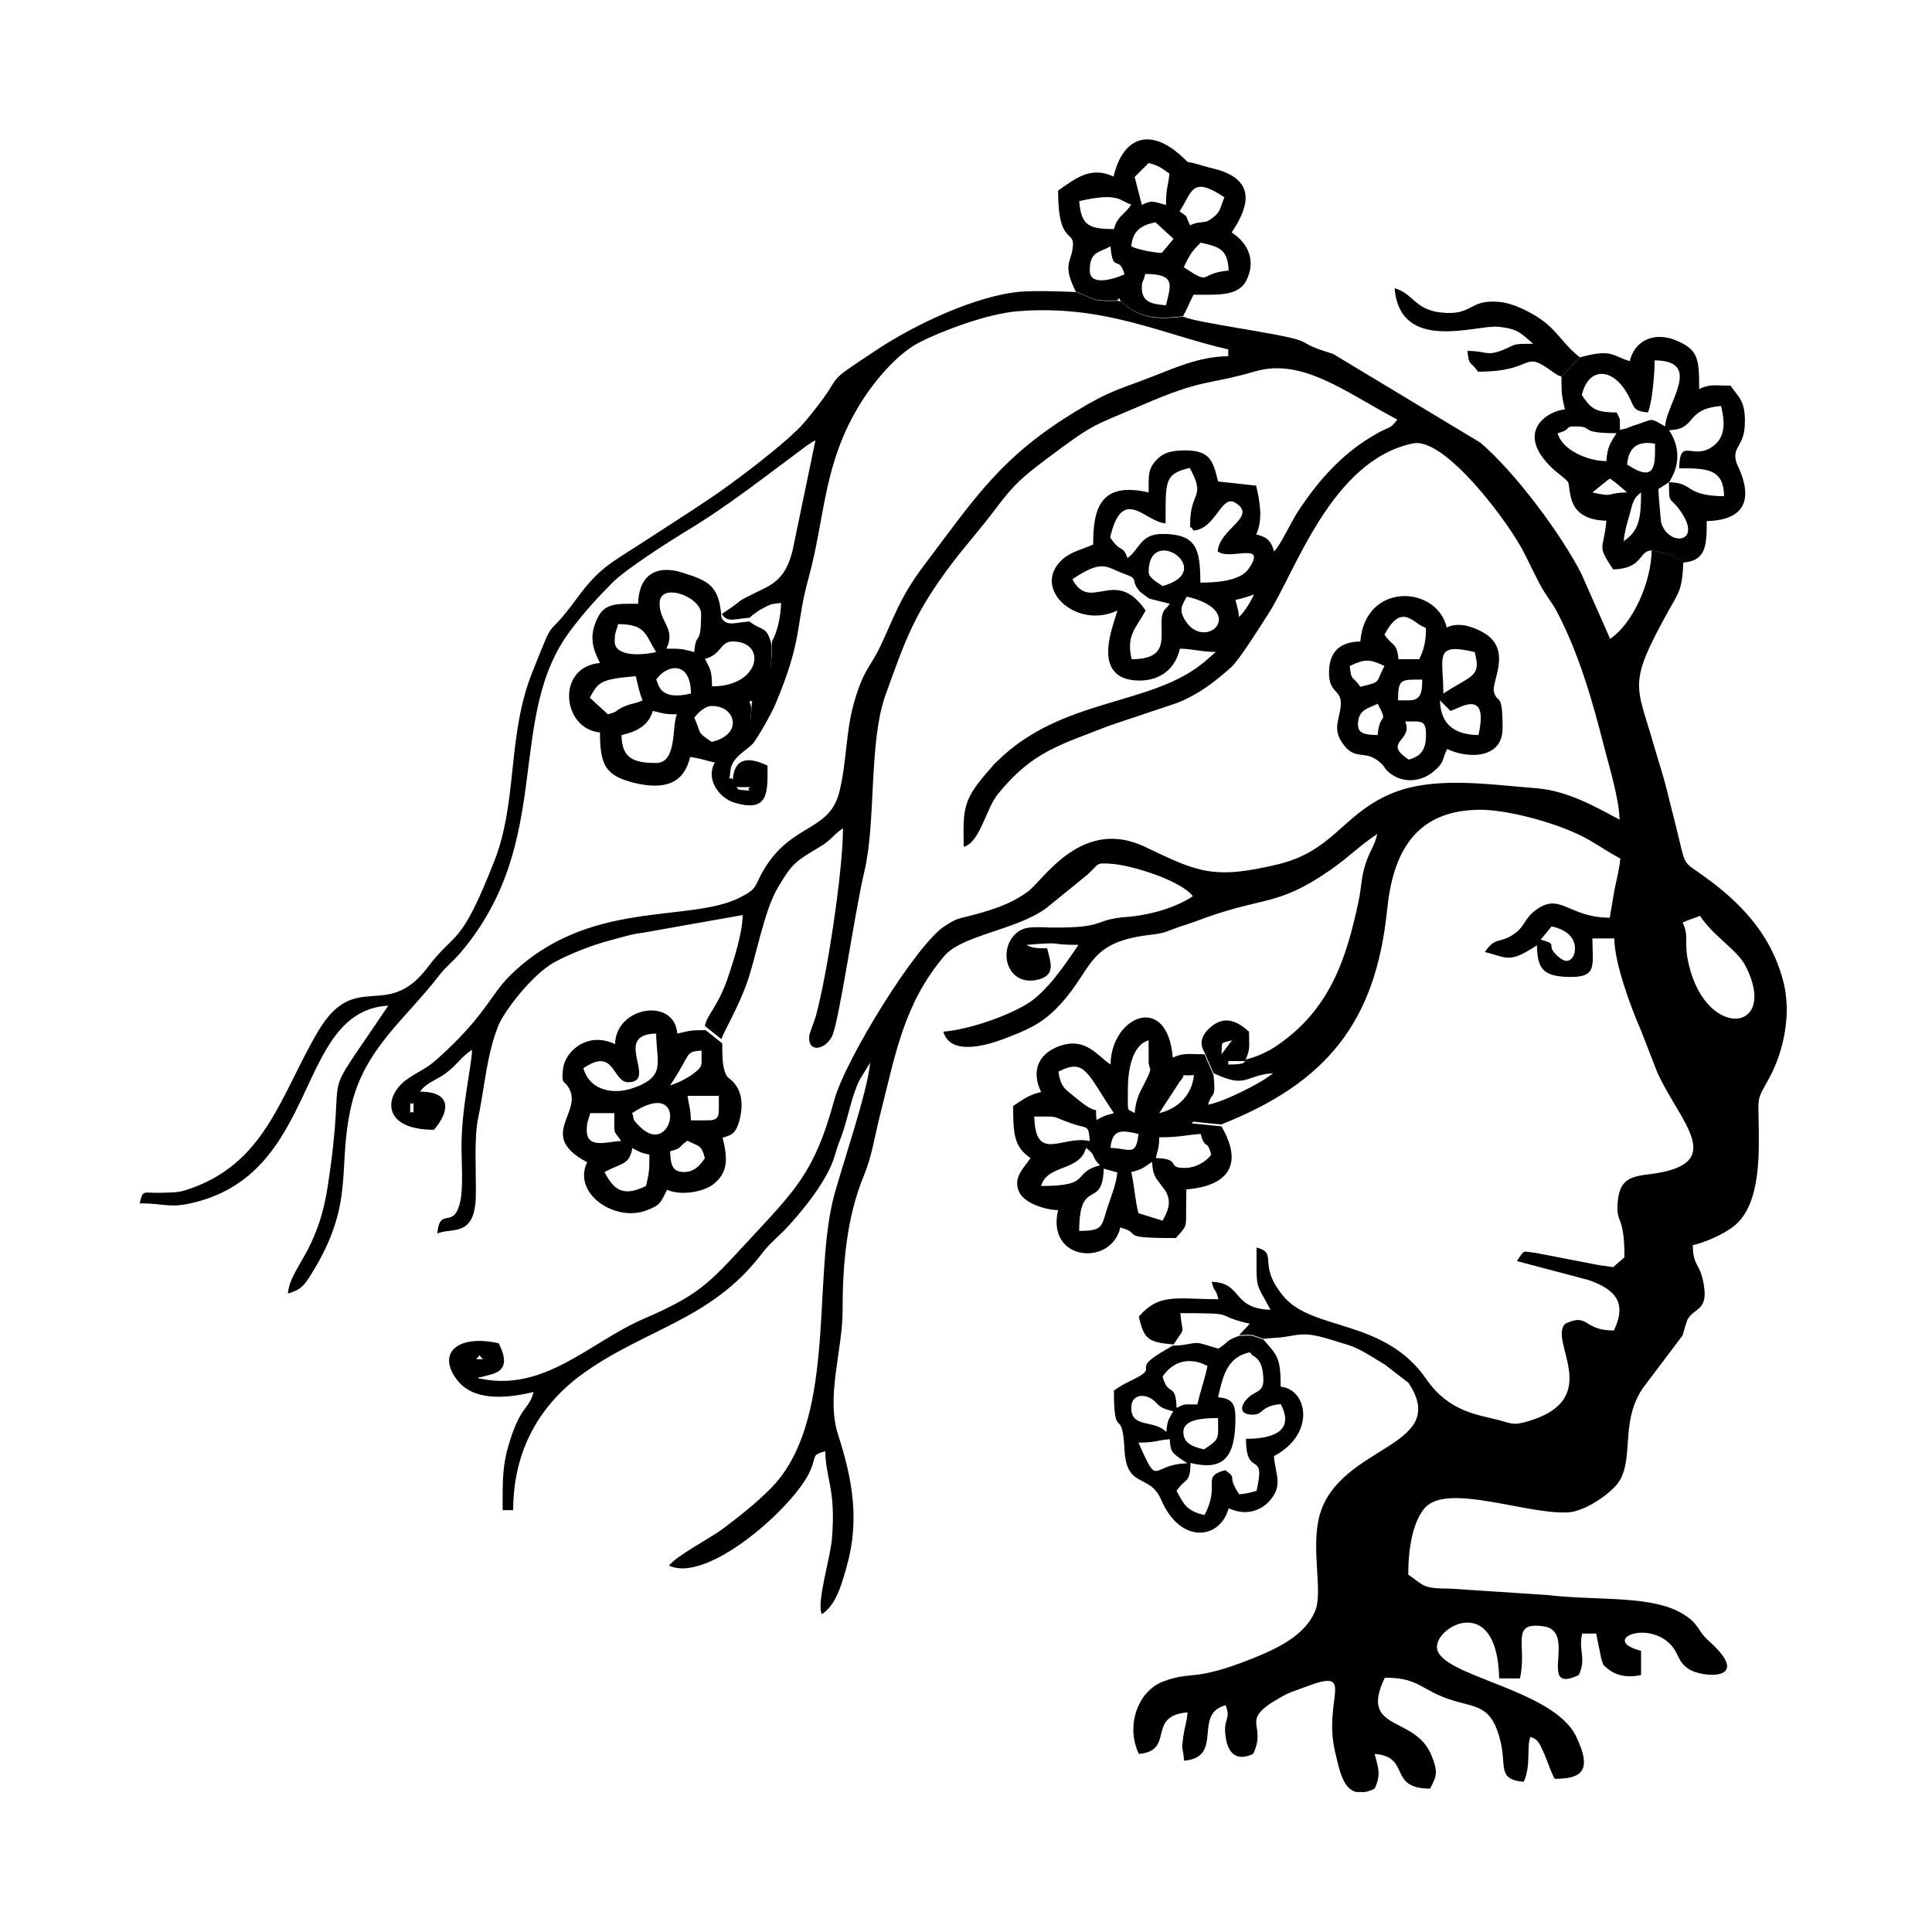 <?xml version="1.0" encoding="utf-8"?>
<!-- Generator: Adobe Illustrator 27.8.0, SVG Export Plug-In . SVG Version: 6.00 Build 0)  -->
<svg version="1.0" id="Layer_1" xmlns="http://www.w3.org/2000/svg" xmlns:xlink="http://www.w3.org/1999/xlink" x="0px" y="0px"
	 viewBox="0 0 512 512" style="enable-background:new 0 0 512 512;" xml:space="preserve">
<style type="text/css">
	.st0{fill-rule:evenodd;clip-rule:evenodd;}
</style>
<g>
	<path class="st0" d="M125.2,361.2l-0.5,2L125.2,361.2L125.2,361.2z M473.5,266.7v1.7c-0.2,6.6-2.2,12.9-4.7,17.4
		c-3.4,6.2-2.8,4.3-2.7,13.9c0.1,8.6-0.1,20.3-6.8,25.4c-2.6,2-7.3,4.1-10.7,4.9c0.1,5.5,1.7,4.7,2.7,9.3c1.8,8.3-2.2,7-4.1,10.4
		c-0.2,0.4-1.1,3.5-1.3,4.2l-9.5,12.6c-7.4,9.1-3.2,19.2-7.2,25.9c-1.8,3.1-9.1,8.2-13.7,8.4c-10.9,0.6-31.9-7.9-37.9-1.2
		c-3.2,3.7-4.4,10.7-4.4,17.7c4.2,2.8,3.5,3.7,11,3.7l25.9,1.7c13.5,1.6,27.9-0.1,36.2,5.2c4.2,2.7,3.4,4.2,6.7,7.1
		c11.8,10.6-1.9,9.7-5.5,7.3c-3.2-2.2-2.4-4.2-5.1-6.8c-6.4-6.1-18.2-0.8-7.5,2v6.4c-3.1,0.7-6.6,0.4-9.1-1.9
		c-1.3-1.2-0.4,0.2-1.4-2.2l-1.4-6.9h-3.7c-1.1,4.6,1.2,6.5-0.9,11c-11.3,5.4-0.2-11.6-9.3-12.9c-9.1-1.3-4.3,5-6.3,13.8h-5.5
		c-0.5-22.7-16.6-14-16.5-8.3c0.1,7.7,30.8,10.9,36.9,23.7c4.4,9.2,1.4,11.2-5.7,11.2c-1.2-2.3-1.7-4.1-2.7-6.5
		c-1.5-3.4-1.8-3.9-3.7-4.6c-1.1,2.4,0.2,7.6-1.8,11.9c-7-0.6-4.6-4.1-6.1-10.5c-2.3-9.8-6.3-9.1-12.8-11.1c-8.4-2.6-8.6-6-17.9-6
		c-7,14.5,8.1,9.8,12.4,20.7c1.7,4.3,1.4,5.2-0.4,8.7c-11.4,0-4.9-8.4-14.7-9.2c0.9,3.7,1.8,5.4,0,9.2c-1,0.5-1.9,0.8-2.6,0.9h-2.3
		c-3.6-0.9-4.5-6.1-5.6-10.7c-3.3-14.1,6-22.5-8-17.1c-3.4,1.3-4.1,1.3-7.1,3.1c-10.4,6-2.8,6.7-6.6,14.6c-4.2,2-6.5,0-7.2-3.9
		c-1-5.7,1.5-5-0.1-9c-8.8,2.3-0.3,13.8-11,14.7c-0.4-4.6-0.8-2-0.2-6.5c0.5-3.3,0.9-3.5,1.1-6.3c-11,0.9-3.2,10.2-12.9,11
		c-3.5-7.3-0.4-16.6,6.5-19.2c7.7-2.9,7.8,0.2,23.4-6c7-2.8,14.1-6.2,16.8-12.6c2.2-5.1-1.2-16.5,1.2-25.4
		c5.2-18.8,34.9-17.9,23.6-35.1l-6.2-4.8c-3.2-1.9-6.3-4.1-9.6-5.2c-9.7-3-10.5-3.4-16.5-2.3c-2.1,0.4-4,0.3-6.2,0.6
		c-3.5-1.2-2.3-1.1-6.4-1l2.8-3c-10.5-2.4-2-2.8-18.4-2.8c0.5,6.1,1.6,3.1-1.8,8.3c-6.7-0.6-7.8-1.3-9.2-7.4
		c5.5-6.3,9.9-4.6,21.1-4.6c-0.9-3.4-0.9-1.2-1.8-4.6c8.3,0.2,5.2,7.1,15.6,7.4c-4.1-7.7-3.7-4.9-3.7-16.5c6,1.6-0.1,4.3,7.2,13
		c7.7,9.2,26.7,5.8,37.8,21.9c6.1,8.8,13.8,9.4,19.4,10.9c3.7,1,3.7,1.3,7.4,0.3c20.6-6,5.4-21.3,10-25.9c6.3-3,4.6,1.8,12.9,1.8
		c3.5-7.3,0.5-10.9-6.8-13.4l-18.9-5c2.2-3.3,1.4-2.5,4.8-2.2l14,2.7c2.7,0.6,4.6,0.8,6.7,1.1l3-2.6c0-11.6-2.3-8.6-1.8-14.6
		c0.5-5.6,2.8-6.8,8.3-7.4c21.4-2.6,8.2-13.7,2.2-27l-4.4-11.3c-2.4-5.5-6.9-17.3-7-24.2H422c0,7.2,1.5,10.4-6.4,10.2
		c-6.5-0.2-8.2-2-8.3-8.4c-7.5,5-7.9,3.2-13.8,1.8c2.9-4.3,3.9-2,7.9-4.9c2.7-1.9,2.7-4.2,5.7-6.3c6.4-4.7,8.7,2.1,19.5,2.1l1.2-7.1
		c0.4-2.2,1.4-5.8,1.6-8.6c-2.9-1.5-5.2-3.1-8.1-4.8c-7.7-4.5-22.2-8.3-29.6-8.1c-16.9,0.3-22.6,11.7-24.1,26.5
		c-3,29.5-15.8,45.8-44,56.9l-7.9-0.8l4.2-4.4c3.7-0.5,14.2-5.6,17.5-8.4c-7.7,0.6-6.9,4.2-15.8,0l-2.4-5.5
		c-0.1-0.4-2.4-3.1,1.5-6.6c4.1-3.6,7.6-1.3,10.3,1.1c0,4,0.4,4.5-0.9,7.4c3-0.7,6.1-2.2,8.3-3.7c13.9-9.5,18.3-22.6,21.6-38.1
		c0.9-4.1,0.6-6.1,1.9-10.1c1.2-3.7,2.3-4.5,3.1-7.9c-4.7,3.1-7.6,6.2-12.5,9.6c-14.6,10.1-17.5,6.6-36,13.7
		c-1.4,0.5-2.7,0.9-4.2,1.4c-3.7,1.3-3.4,1.6-8,2.1c-16.9,2.1-14.4,9.5-24.5,19.6c-4.2,4.2-8.2,5.8-14,8c-4.3,1.6-14,4.5-15.8-2
		c7.2-0.6,17.2-4.3,22.1-7.3c5.2-3.1,10.2-10.5,13.7-15.7c-8.8,0-2.8-0.9-13.8,0c1.7,1,3.6,0.9,5.5,0.9c0.9,3.7,2.3,6.9-2,8.2
		c-8.3,2.4-11.3-7.3-6.4-12c2.3-2.2,5.1-1.8,9.3-1.7c15.2,0.2,11-2.1,20.2-2.8c6.4-0.5,13.3-2.6,17.5-5.5c-3-4.1-16.3-8.3-21.8-8.6
		c-3.8-0.2-2.9-0.2-6,2.8l-11.2,9.1c-8.2,5.8-22.2,7-26.9,12.6c-10.8,12.8-12.9,26.1-17.1,42.6c-1.4,5.5-2,10.4-4.3,15.9
		c-4.4,10.7-5.5,23.3-5.5,35c0.1,10.7-4.5,23.1-1.2,33.3c3.9,12.1,5.7,22.8,2.3,34.9c-1.5,5.2-2.8,10.1-6.6,12.7
		c-1.5-3.1,2.3-14.9,2.7-20.3c1-13-1.6-15.2-1.8-22.9c-3.7,1-2.2,1.1-4,5.2c-4,9.2-27.1,30-37.4,25.1c1.8-2.5,10.8-7.2,14.2-9.7
		c4.5-3.4,8.7-6.7,12.5-10.5c17.8-17.6,11.3-54.6,16.8-76.9c2-7.9,9.1-28.2,9.8-36.2l-2.8,4.6c-2.2,4.4-3,9.9-4.7,14.6
		c-0.8,2.2-1,2.5-1.9,5.5c-1.8,6.4-8.7,14.9-13.3,19.7c-2.4,2.4-4.2,3.8-6.3,6.6c-13.5,17.5-31.3,19.7-47.9,32
		c-11.2,8.4-17.7,20.4-17.7,35.6h-2.8c0-8.2-0.1-11.9,1.9-18.3c0.8-2.5,1.6-4.7,3-7.1c1.5-2.4,2.6-3.1,3.3-5.9
		c-8,1.9-16.3,2.3-20.5-3.5c-5.2-7.2,0.9-11.8,11.3-9.4c1.9,4,2.3,7-1.9,8.2l-3,0.8c-0.1-0.2-0.5,0.1-0.7,0.2
		c17.5,4.1,29.6-9.5,44-15.7c14.5-6.3,17.1-9.2,27-19.9c13.3-14.4,18.2-18.7,23.5-38.1c3-10.9,21.9-41.5,29.3-46.1
		c2.4-1.5,2.8-1.8,5.8-2.5c5.7-1.4,11.7-3.2,16.3-6.7c4.1-3.1,14.2-19.7,30.9-11.8c14,6.7,18.1,8.8,35.5,4.6
		c14.1-3.5,16.8-12.7,28.7-18.2c11.5-5.4,26.6-2.9,39.6-1.9c8.5,0.7,15.9,5.1,22,8.3c-0.1-5.5-2.8-14.2-4.2-19.7
		c-3.1-12.2-6.6-24.3-12.4-35.4c-1.3-2.5-3.1-4.5-4.6-7.4c-1.4-2.7-2.5-5-4-8c-3.9-7.9-21-30.9-29.5-29.2
		c-21.7,4.4-31.3,34.3-38.4,45.2c-2,3.1-7.6,12.1-9.8,14.1c-4.5,4-8.6,7.2-14.4,9.5l-17.9,6c-12.9,5.1-20.3,6.7-29.6,18.2
		c-3.1,3.8-4.7,12.8-9,13.9c-0.2-10.6-0.2-12.6,7.4-21.1c1.3-1.5-0.6,0.4,1.3-1.4c17.4-17.3,41.1-14.6,55.2-26.6l3.8-3.3
		c3.7-2.8,3.7-3.4,5-8.3c1.6-1.2,3.9-5,4.7-7.4c3.8-5.1,4.5-0.5,4.8-10.1c1.8-1.8,4.4-7.6,6.4-10.7c5.6-8.5,12.1-15.8,21.4-20.9
		c3-1.6,3-0.9,4.9-3.4c-13.6-7.2-25.1-16.4-37.6-12.8c-13.5,3.9-13.3,1.7-30.4,9.1c-13.2,5.7-12,4.4-25.2,14.3
		c-6.2,4.7-8.3,6.5-13,12.7c-4.1,5.5-7.7,9.4-11.8,14.8c-9.8,12.9-12.3,20-17.6,34.8c-4.5,12.4-2.5,33.4-5.6,46.7
		c-2.6,10.9-6.7,39.9-8.6,43.8c-1.7,3.6-6.7,4.7-6-0.4c0-0.1,1.3-3.6,1.7-4.9c3-10.9,7.2-38.5,7.2-49.8c-2.7,1.8-2.9,3-6.1,4.9
		c-6.3,3.8-7.3,4.2-11.2,10.9c-3.6,6-5.8,18.6-8.1,25c-2.5,7.1-6.4,13.4-6.8,15.1l-4.4-3.5c0.6-3.2,3.6-5.1,6.4-13.7
		c1.2-3.7,3.6-10.9,3.6-15.7l-26.5,4.7c-2.8,0.3-5.2,1.1-8.2,1.9c-4.8,1.2-10.9,3.6-15.2,5.9c-5.9,3.3-13.1,12.8-14.7,16.5
		c-3.2,7.6-3.8,16.9-5.5,24.9c-1.1,5.2-0.5,13.8-0.6,20.5c-0.2,11.2-6.4,8.3-10.2,10c0.6-7.4,4.4-0.7,6.1-8.6
		c0.8-3.7,0.3-10.3,0.3-14.4c0-10.5,2.7-21.3,2.8-25.7c-2.9,1.9-3.9,3.9-6.8,6.1c-2.8,2.1-5.2,2.5-7,5c8.4,0,8,5.1,3.7,10.1
		c-13.7,0-13.3-8.7-7.5-13.1c3.1-2.3,5.3-2.9,8.2-5.5c12.7-11.3,14.2-17,19.3-22.1c20.8-20.7,47.5-14,61-20.8c5-2.5,3.8-3,6.4-7.4
		c7.4-12.4,17.3-10,20-20.5c2-7.8,1.7-16,3.9-23.7c2.5-8.8,4.3-9.5,6.7-14.4c4-8.3,5.2-13.2,11.9-22.1c13.7-18.2,20.6-29,40.7-41.1
		c8.6-5.2,11-5.5,19-8.6c6.4-2.4,12.8-5.6,20.9-5.7v-1.8c-17.8-4.1-33-12-56-10.1c-8,0.7-19.9,5.2-25.8,8.2
		c-6.3,3.2-12.7,11.2-16.1,16.9c-9.5,15.8-8.9,29.4-13.3,45.5c-3.6,13-1.4,15.9-8.8,33.5c-1,2.4-4.6,8.8-6,10.5
		c-1.6,1.7-5.5,3.6-5.9,6.9c-0.5,4.6-0.4,1.2,0.6,2.6c0.5-6.5,5-5.7,9.2-3.7c0,6.9,0.5,12.6-8.8,9.8c-4.1-1.2-8.3-6.8-4.5-11.6
		c5.8-6.3,8.8-2.9,9.1-14.7l0.5-1.8l0.8-0.9c2.8-6.4,4-2.5,4.1-13.8c1.4-2.4,2.3-6.4,2.4-10.1c-2.6,0.2-3,0.4-5,1.5
		c-1.3,0.7-0.9,0.5-1.7,1.1c-1.2,0.8-0.8,0.5-1.6,1.3c-4,0.3-6,1.4-7.4-1c7.9-5.2,1.4-1.9,11.5-6.9c4.2-2.1,6.1-5.1,7.3-10.2l6-28.9
		c-1,0.5-1.1,0.6-2.3,1.4c-10.3,7.6-20.7,15.9-31.7,22.5c-5.1,3.1-16.5,10.4-20,14c-4.3,4.4-6.9,7.2-10.7,12.2
		c-17.8,23.2-4.1,55.9-29.3,85.6c-2.1,2.5-3.7,3.5-5.8,6.2c-8.7,11.3-19.5,19.2-23.1,34c-4.1,17,1.3,25.9-10.8,45.2
		c-1.7,2.8-2.8,4.1-6.1,5c0.6-6.9,7.8-10.8,10.5-28.1c5.7-36.6-3.6-18.8,16.1-48.2C77.8,268,85.2,311.7,50,319
		c-5.5,1.1-6.5-0.1-13-0.1c1-3.7,0.6-2.7,5.5-2.8c3.3-0.1,4.4,0,6.7-0.7c21.2-6.7,25-25,35.1-42.1c9.9-16.7,18.1-2.5,29-16.9
		c7.6-10.1,8.5-4.8,17.7-28.2c6.3-16.1,3.3-33.4,10.2-50.4c6.6-16.4,2.5-6.7,11.8-19.4c5.9-8,9.1-9.3,16.3-14
		c6.1-4,12.3-7.9,18.4-12c6.2-4.1,21-15.2,25.5-20.5c12.5-14.9,2.9-8.4,19.3-19.3c10-6.6,26.2-14.3,38-15.3
		c4.1-0.3,10.5-0.1,14.7,0.1c5,1.8,4.1,2.6,11,2.3l0.9,0.2c4.6,4.1,8.4,5,16.5,4c2.9,1.6,26.8,4.6,31.1,6.4c2.1,0.9,1.3,0.9,4.4,2.1
		c1.6,0.6,3,1,4.2,1.4l39,23.5c9.4,8,21.7,24.7,26.8,34.8l7.6,17.2c6.2-4.2,10.9-15.2,11-23.4c1.8,0.3,3.4,0.6,4.9,1.1
		c0.7,0.2,1.3,0.5,1.9,0.9c1.4,0.9,0.7,0.3,1.6,1.2c-0.3,7.2-1.2,7.9-3.9,12.7c-10.9,19.7-8.6,19.4-4,35.4c1.4,4.9,2.4,7.6,3.7,12.8
		c1.1,4.6,2.1,8.2,3.1,12.5c1.7,7.2,1.3,5.9,6.7,9.8c9.4,6.8,17.4,15,20.7,27.1C473.1,261.7,473.4,264.2,473.5,266.7L473.5,266.7z
		 M128,360.2l2,0.5L128,360.2L128,360.2z M126.1,360.2l-0.9,0.9L126.1,360.2L126.1,360.2z M128,360.2h-1.8
		C127.5,358.9,126.6,358.9,128,360.2L128,360.2z M336.6,347.4L336.6,347.4L336.6,347.4z M109.6,292.2c0,4.7,0,1.5-0.9,2.8
		C108.7,290.1,108.7,293.6,109.6,292.2L109.6,292.2z M110.5,291.3l-0.9,0.9L110.5,291.3L110.5,291.3z M111.4,290.4l-0.9,0.9
		L111.4,290.4L111.4,290.4z M337.5,284.9l1.8-1.1L337.5,284.9L337.5,284.9z M330.1,281.2c-1,0.6,0,0.5-1.9,0.8
		c-0.8,0.1-1.8,0.1-2.7,0.1v-0.9H330.1L330.1,281.2z M125.2,279.4L125.2,279.4L125.2,279.4z M323.7,279.4c0.3-3.6-0.6-2.8,2.8-3.7
		L323.7,279.4L323.7,279.4z M411.2,245.5c7.3,1.6,6.4,6.6,5.8,7.8c-1.3,2.3-3,1.2-4.4-0.1c-3.2-3,0.7-2.8-4.3-4.2L411.2,245.5
		L411.2,245.5z M445.9,244.5c1.6-0.8,3-1.1,4.6-1.8c3.9,5.8,9.9,8.9,12.2,13.5c9,17.9-11.8,19.7-15.6-2.8
		C446.5,249.1,447.5,247.7,445.9,244.5L445.9,244.5z M195.1,208.6h3.7c-1.7,1.1,2.1,1-1.8,0.8C194.9,209.2,196.1,209.3,195.1,208.6
		L195.1,208.6z M195.1,208.6l-0.9-0.9L195.1,208.6L195.1,208.6z M207,160.8L207,160.8L207,160.8z M217.1,115.8l-0.9,1.8L217.1,115.8
		L217.1,115.8z M217.1,115.8L217.1,115.8L217.1,115.8z"/>
	<path class="st0" d="M292.5,309.7l3.6,1c-0.3,3.3-1.8,6.7-2.8,9.9c-1.4,4.5-1.1,5.6-7.3,5.6C286,311.8,292.2,320.8,292.5,309.7
		L292.5,309.7z M305.3,307.9c0.2,2.1,0.2,2.7,1.1,4.4l2.4,3.2c1.9,3.2,0.6,5.5-0.7,8l-6.4-2c-0.9-3.4-1.1-7.4-1.9-10.9
		C302.6,310,303.4,309.2,305.3,307.9L305.3,307.9z M292.5,309.7l-0.9-0.9L292.5,309.7L292.5,309.7z M291.5,308.8
		c-7.8,2.1-1.7,5.5-15.6,5.5c1.6-5.8,10.3-3.8,11.9-10.1C290.6,306.2,289.1,306.5,291.5,308.8L291.5,308.8z M306.3,306.9l-0.9,0.9
		L306.3,306.9L306.3,306.9z M306.3,306.9c0.5-2.2,0.9-2.7,0.9-5.5c5.3,0,7.1-0.6,11-0.9c1.2,4.5,1.6,1.1,2.8,5.5
		c-1.4,1.9-4.1,3.4-6.6,3.5C308.6,309.7,313.6,307.1,306.3,306.9L306.3,306.9z M294.3,304.2c0.4-5.3,3.4-4.6,7.4-3.7
		C301.1,306.7,299.2,304.3,294.3,304.2L294.3,304.2z M274.1,295.9c7.2,0,4-0.2,10.1,1.9c3.9,1.4,4.3,0,4.6,4.6
		C281.6,300.7,274.4,308.4,274.1,295.9L274.1,295.9z M306.3,295.9L306.3,295.9L306.3,295.9z M307.2,295l-0.9,0.9L307.2,295
		L307.2,295z M307.2,295l5.4-8.3c2.4-2.7-0.8-1.4,3.8-1.8C315.9,290.4,311.9,293.9,307.2,295L307.2,295z M280.5,284
		c7.1-3.7,7.6,0.5,14.7,11c-2.4,0.6-2.7,0.8-4.6,1.8c-0.6-5.1,1.5,0-5.3-5.7C282.5,288.7,281.1,288.4,280.5,284L280.5,284z
		 M304.4,281.2c0,2.9,1.5,0.8-1.2,6.1c-1.4,2.6-2.2,4.3-2.5,7.7c-2.1-1.5-1.8,0.6-1.8-6.4c0-4.4,0.9-11.6,5.5-12.9V281.2
		L304.4,281.2z M323.7,298.5l-7.9-0.8l4.2-4.4c1.2-4.8,2.3-1.2,1.6-8.4l-2.4-5.5c-4.1,0-5.5-0.5-8.4,0.9
		c-1.4-17.4-16.3-11.1-16.5,1.8c-3.5-2.3-6.5-7.2-13.2-5c-5.2,1.7-8.2,6-5.2,12.3c-3.2,0.7-5,2.1-7.4,3.7c0,7.4,0.2,10.8,4.6,13.8
		c-1.8,2.7-4.9,5.3-2.9,9.2c1.3,2.6,6.4,4.5,10.2,4.6c-3.2,13.6,14.1,15,16.5,4.6c6.3,1.7-1.2,2.8,14.7,2.8
		c3.6-4.1,2.5-1.9,2.8-12.9C325.5,314.3,329.6,308.6,323.7,298.5L323.7,298.5z"/>
	<path class="st0" d="M430.3,143.4c0.2-2.3,0.8-4.5,1.5-6.8c0.9-3.2,0.9-4.5,3.1-6.1C434.9,137.2,434.4,140.7,430.3,143.4
		L430.3,143.4z M442.3,127.8c0,6.1,0.1,3.6,2.8,7.3c6.6,9-3.1,9.9-4.9,3.3c0-0.1-0.7-6.9-0.7-8.8L442.3,127.8L442.3,127.8z
		 M426.6,126.8c1.7,1.1,3.1,2.4,4.6,3.7c-5.9,0.1-3,1.4-9.2,0l4.1-3.3C426.2,127.1,426.5,127,426.6,126.8L426.6,126.8z M438.6,117.6
		c0,5.3,0.4,10.7-7.4,5.5C431.6,118.2,434.4,116.8,438.6,117.6L438.6,117.6z M425.7,122.2c-4.7,0-11.7-2.8-12.9-7.4
		c3.9-1,1.6-1.8,4.6-1.8c5.4,0,0.5,1.8,11,1.8C426.8,117.4,426,118.2,425.7,122.2L425.7,122.2z M442.3,127.8c3-4.5,2.9-9.5,0-13.8
		c7.6-0.2,4-5.6,13.8-6.4c0.8,3.4,1.6,8-2.2,10.7c-5.4,3.9-8.7-2.8-8.9,5.8c7.3,0,11.8,0.1,11.9,7.4
		C446.3,131.4,449,127.9,442.3,127.8L442.3,127.8z M441.3,113c-4.5-2.4-2.4-2.1-8.7-0.1c-2.6,0.9-0.3,0.4-3.3,1
		c-0.1-3.6,0.3-2.2-0.9-4.6c-5.8,0-6.8-1.1-9.2-4.6c1.7-7.3,7.8-7.4,11.8-0.8c2.3,3.7,1.2,5,5.7,5.4c1.1-2.4,1.8-9.9,1.8-13.8
		C451.5,95.6,441.5,107,441.3,113L441.3,113z M418.7,94.7l-4.9,5.1c0,4.8,0.1,5,0.9,8.7c-4.2,0.3-13.9,5.8-3,15.9
		c1,0.9,3.5,2.7,3.8,3.3c1,1.6-0.9,10,10.2,10.3c-0.7,8.1-2.7,6.1,1.8,12.9c8-0.2,6.8-5,10.1-5c1.8,0.3,3.4,0.6,4.9,1.1
		c0.7,0.2,1.3,0.5,1.9,0.9c1.4,0.9,0.7,0.3,1.6,1.2c6.1-0.5,6.3-4.4,6.3-11c16.3-0.4,8.3-14.2,7.9-15.4c-1.4-4.4,2.1-4.2,2.2-10.4
		c0.2-6.1-1.6-6.9-3.8-10.1c-4.1,0-5.4-0.5-8.3,0.9c0-8.1-0.2-10.5-6.4-13c-5.7-2.2-10.7,0.2-12,5.6
		C427.3,94.4,427.4,92.3,418.7,94.7L418.7,94.7z"/>
	<path class="st0" d="M314.5,158.1c16.7,3.9,4.6,15.1-0.6,6C312.3,161.3,313.4,160.3,314.5,158.1L314.5,158.1z M284.2,153.5
		c7.9-5.3,8.8-3.3,13.3-1.6c5,1.8,1.6,1.4,4.6,4.9l2.1,1.6c0.2,0.1,0.4,0.2,0.6,0.3l5.2,1.3c-1,1.5-1.8,1.4-2.1,3.6
		c-0.6,4.8,2.3,11.1-8,11.1c-1.5-6.4,1.1-8.1,3.7-12.9C295.5,149.9,289,162.6,284.2,153.5L284.2,153.5z M304.4,151.6
		c0-13,18.4-0.3,3.7,3.7C307.1,154.6,304.4,153.2,304.4,151.6L304.4,151.6z M315.4,138.8c0,1.7-0.1,0.1,0.9,1.8
		c6-0.5,7.3-9.6,11-7.4c6.2,3.7-4.1,6.8-4.6,12.9c3.1,2.6,13.2-2.8,8.3,4.5c-2.2,3.4-8.6,3.8-12.9,3.8c0-9.1-1.1-12.9-10.1-12.9
		c-5.8,0-6,4.1-9.2,6.4c-1.4-3.8-1.7-1.1-4.6-5.5c3.3-14,9.2-4.1,14.7-3.7c0-11.2-0.4-13.1,6.4-14.7
		C319.7,132.1,315.4,130.1,315.4,138.8L315.4,138.8z M323.4,172.8c3.7-2.8,3.7-3.4,5-8.3c-0.1-2.8-0.5-3.4-1-5.5
		c2.2-0.5,3.8-1,5.7-1.8c3.8-5.1,4.5-0.5,4.8-10.1c-0.9-3.6-1.7-4.6-5-5.5c1.9-3.9,0.9-9,0-12.9l-10.1-1.1
		c-1.4-5.7-2.1-8.6-10.1-8.2c-3.4,0.2-4.9,1-6.5,2.8c-2,2.3-1.8,3.9-1.8,8.3c-13-3-14.7,4.5-14.7,13.8c-2.8,1.3-5.7,1.8-8.1,3.9
		c-8.5,7.6,3.6,18.8,14.5,13.6c-0.7,3.2-5.6,13.8,0.9,17.5c3,1.7,13.3,2.6,15.7-7.4C316.7,172,318.1,172.8,323.4,172.8L323.4,172.8z
		"/>
	<path class="st0" d="M184,190.2c1.2-1.6,3-3.1,4.5-3.1c6.5-0.2,8.6,7.6,0.1,9.5C184.5,193.9,185.9,194.4,184,190.2L184,190.2z
		 M173.9,202.2c-6.1,0-9.1-1.3-9.2-7.4c4-0.9,7.2-2.5,8.3-6.4c2.7,0.6,2.8,0.9,6.4,0.9C178,192.3,179.5,202.2,173.9,202.2
		L173.9,202.2z M156.3,184.9c2.3-4.2,2.8-4.9,12.2-5.7c0.5,2.2,1,4.6,1.8,6.4c-1.9,0.9-2.7,0.7-4.8,1.6c-3,1.3-1.1,1.2-4.4,2.1
		L156.3,184.9L156.3,184.9z M173.9,180.1c2.7-4,9.2-5.2,9.2,3.7C174.6,185.8,174.6,181.3,173.9,180.1L173.9,180.1z M186.8,174.6
		c4.6-1.2,3.9-4.6,7.4-4.6c9.1,0,7.4,11.9-5.5,11.9C188.6,177.5,188.3,177.5,186.8,174.6L186.8,174.6z M162.9,170
		c0-2.5,0.4-2.5,0.9-4.6c7.6,0,7.2,3,10.1,7.4C169.5,173.8,162.9,173.9,162.9,170L162.9,170z M174.8,159.9c0-5.8,11-1.8,11,2.8
		c0,9-1.4,4.3-1.8,10.1c-3.2-0.8-3-0.9-7.4-0.9C179.2,166.6,174.8,165,174.8,159.9L174.8,159.9z M190,202.2
		c5.8-6.3,8.8-2.9,9.1-14.7c-0.8-2.8-0.6-1.2,0.5-1.8l0.8-0.9c2.8-6.4,4-2.5,4.1-13.8c-1.3-5.3-2.4-3.6-5.9-6.3c-4,0.3-6,1.4-7.4-1
		c-0.6-8.5-3.3-9.7-10.2-11.9c-7.1-2.3-11.7,0.6-11.9,8.2c-5.8,0-8.9-0.2-10.8,3.9c-2.3,4.7-1.2,8.1,0.7,11.8
		c-11.7,1-10.1,17.5,0,18.4c0,8.7,1.5,11.4,8.8,13.3c8.8,2.2,13.5-0.1,15.1-6.8C185.9,201,187,201.6,190,202.2L190,202.2z"/>
	<path class="st0" d="M181.3,310.6c-3.3,0-3.6-2.2-3.7-5.5c3.4-0.9,1.9-1,4.6-2.8c3,1.6,3.6,0.9,4.6,4.6
		C185.7,308.6,184.1,310.6,181.3,310.6L181.3,310.6z M167.5,304.2c1.9,1,2.2,1.3,4.6,1.8c0,4.6-0.1,4.8-0.9,8.3
		c-5.6,2.7-8.3,1.6-11-3.7c4.3-2.3,6.3-1.9,7.2-5.5C167.4,304.9,167.6,304.5,167.5,304.2L167.5,304.2z M155.5,299.6
		c0-2.5,0.4-2.5,0.9-4.6h6.4c0,6.4-0.3,4.1,1.8,7.4C161.3,302.4,155.5,304.7,155.5,299.6L155.5,299.6z M167.5,295
		c15.3-10.2,10.9,12.5,2,3.5C167.1,296.2,168.3,296.6,167.5,295L167.5,295z M182.2,290.4h8.3v3.7c0,2.1-0.6,2.8-2.8,2.8h-4.6
		C183,293.7,182.6,293.2,182.2,290.4L182.2,290.4z M177.6,287.6c5.8-8.6,3.7-8.8,8.3-9.2c0,4.1,0.5,4.1-2.1,6.1
		C182.4,285.6,179.1,287.3,177.6,287.6L177.6,287.6z M173.9,273.9c0,7.7,2.9,11.5-6.6,14.6c-5.4,1.7-11.2,0.1-12.7-5.4
		c8.4-5.8,7.6,3.7,11.9,3.7C174.5,286.7,162,274.1,173.9,273.9L173.9,273.9z M191.4,276.5l-4.4-3.5c-4.4,0-4.2,0.2-7.5,0.9
		c-0.8-9.7-16.3-7.2-16.5,2.8c-7.4-3.5-13.3,2-13.8,6.6c-0.5,4.6,0.4,2.6,1.8,5.5c3,6.4-8.5,12.3,4.6,19.2
		c-4,8.3,7.4,15.9,15.6,12.8c3.9-1.4,3.8-2.1,5.6-5.5c3.4,1.6,9.5,0.7,12.3-1.5c4-3.2,3.7-7,2.4-12.3c2.5-0.7,3.4-1.2,4.3-4
		c2.6-9-2.6-11.6-2.9-12C191.5,283.9,191.4,280.6,191.4,276.5L191.4,276.5z"/>
	<path class="st0" d="M302.6,76.3c0-2.1,0.3-1.1,0.9-3.7c8.3,0,6.7,3.1,5.5,8.3C305.5,80.6,302.6,80.2,302.6,76.3L302.6,76.3z
		 M288.8,71.7c0-5,2.3-4.7,5.5-6.4c0.6,7.4,2.2,2,3.7,7.4C295.6,73.8,288.8,76.1,288.8,71.7L288.8,71.7z M318.2,64.3
		c4.7,1.1,7.2,1.6,7.4,7.4c-8.2,0.7-4.3,4.2-11.9-0.9C315.2,67.7,315.8,66.6,318.2,64.3L318.2,64.3z M307.9,67
		c-2.1,0-6.5-0.9-8.1-1.7c0.4-4.3,2.7-5.6,6.4-6.4l4.8,4.4L307.9,67L307.9,67z M295.2,60.7c-6.7,0-8.7-1-9.2-7.4
		c10.8-2.5,10.8,0.1,13.8,0.9C297.8,57.2,296.2,57.1,295.2,60.7L295.2,60.7z M315.4,59.7c-1.6-3.1-0.1-1.7-2.8-3.7
		c3.4-5.1,3.1-9.6,11.9-3.7c-1,2.1-0.9,3.8-3,5.3C319,59.7,318.6,58.2,315.4,59.7L315.4,59.7z M300.7,46.9l3.7-3.7
		c2.8,0.7,3.5,1.4,5.5,2.8c-0.3,3.5-0.9,3.6-0.9,8.3c-3.1-0.7-3.4-1.5-6.4,0L300.7,46.9L300.7,46.9z M285.1,77.3
		c5,1.8,4.1,2.6,11,2.3c0.8-0.9,0.3-0.7,0.9,0.2c4.6,4.1,8.4,5,16.5,4c1.3-2.3,1.6-3.4,2.8-5.7c6.1,0,11.7,0.5,13.9-3.6
		c2.6-4.9,1-9.8-3.8-12.9c4.6-6.8,6.4-13.6-3.6-16.6c-1.8-0.5-2.9-0.7-5.1-1.4c-4.5-1.3-1.7,0.3-4.9-2.5c-8.1-7.2-15.2-4.9-17.7,5.7
		c-6.3-3-10.5,0.9-14.7,3.7c0,15.4,4.9,9.7,3.8,15.7C283.6,69.8,281.7,70.4,285.1,77.3L285.1,77.3z"/>
	<path class="st0" d="M372.4,191.2c4.4,0,5.5-0.5,5.5,3.7c0,3.9-1.5,5.6-4.6,6.4C366.2,196.5,374.6,196.5,372.4,191.2L372.4,191.2z
		 M365.1,194.8c-3.4-0.1-5.5-0.3-5.2-3.4c0.3-3.5,2.9-3.7,5.2-4.9C368.1,192.2,365.6,188.4,365.1,194.8L365.1,194.8z M381.6,185.6
		l2.8,2.8c2.2-0.6,10.3-6.3,7.4,6.4C385.4,194.7,381.8,192,381.6,185.6L381.6,185.6z M373.3,185.6h-2.8c0-5.8,0.8-5.5,6.4-5.5
		C376.9,183.5,376.6,185.6,373.3,185.6L373.3,185.6z M382.5,183.8c0-9.7-2.7-13.6,8.3-11C392.6,179.5,390.1,178.8,382.5,183.8
		L382.5,183.8z M360.5,182c-2-3-2.4-1.3-2.8-5.5c4-1.9,5.2-1.9,9.2,0C364.4,181.1,366.3,180.6,360.5,182L360.5,182z M366.9,168.2
		c4.7-8.9,7.7-2.7,11-1.8c0,3.8-0.6,5.8-1.8,8.3h-5.5C370.2,170.2,369.1,171.4,366.9,168.2L366.9,168.2z M360.5,170
		c-5.3,0.1-8.3,2.6-8.3,8.3c0,5.7,3.5,4.2,3.1,8.8c-0.4,4-2.3,6.2,0.8,10.3c3.4,4.5,6,0.8,10.3,5.3c0.9,1,0.4,0.9,1.7,2
		c3.7,3.1,8.7,2.5,12-0.4c2.8-2.4,1.9-2.8,3.4-5.8c5.5,2.6,14.7,2.7,14.7-5.5c0-10.1-1.3-6.1-2.3-9.7c-0.7-2.8,5.3-11.6-3.4-16
		c-2.9-1.5-6.2-2.4-9.1-1C380.8,155.1,361.8,154.1,360.5,170L360.5,170z"/>
	<path class="st0" d="M301.7,382.3c4.7,0,4.7-0.6,8.3-0.9c0.2,3,0.3,3.4,3,5.3l1.1,0.7c0.1,0.1,0.4,0.2,0.5,0.4
		C304.8,388,307.2,394.8,301.7,382.3L301.7,382.3z M313.6,379.5c0-3.5,5.6-3.7,9.2-3.7c0,5.7,0.5,5.5-3.7,8.3
		C316.5,383.5,313.6,382.7,313.6,379.5L313.6,379.5z M299.8,373.1c0-3.3,2.8-3.6,4.6-2.8c3,1.4,1.4,2.5,6.5,3.7
		c-1.1,2.1-1.6,2.4-1.8,5.5C305.8,376.1,299.8,378.6,299.8,373.1L299.8,373.1z M332,374.9c2.9,0,2-2.3,7.4-2.8
		c4,7.6-2.9,9.2-9.2,9.2c0,10.8,5.4,2.5,2.8,13.8c-2.1,0.5-2.1,0.7-4.6,0.9c-3.6-5.4-0.1-3.8-3.7-6.4c-6.6,1.8-1.1,3.7-5.5,11.9
		c-4.7-1.1-5.4-2.7-7.4-6.4c2.5-3.7,3.6-1.8,3.7-7.4c8.6,2.1,11.9-1.2,11.9-11.9c0-3.8-0.9-5.2-4.6-5.5c1.3-5.7,2.4-10.6,8.3-11.9
		c0.2,0.1,0.4,0.1,0.5,0.4c0.2,0.8,3.2,0.6,3.2,7c0,3.2-2.3,2.9-3.9,4.5C328.8,372.2,328,374.9,332,374.9L332,374.9z M317.3,372.2
		c-3.7,0-3-0.3-5.5,0.9c-0.2-7-2.2-2.7-3.7-8.3c2.9-4.3,7.4-5.2,11.9-2.8C319.2,365.7,318.1,368.8,317.3,372.2L317.3,372.2z
		 M310.8,356.6l-1.7,1c-10.4,5.9-0.9,4.2-9.2,8.2c-2.3,1.1-2.6,1.3-4.7,2.7c0,14,2.2,3.7,2.8,15.6c0.5,10.6,6.6,6.2,9.7,13.3
		c5.1,12,15.7,10.6,17.9,2.3c4.3,2,8.3,0.9,10.9-2c3.6-4.2,1.5-6.8,1.1-11.8c11.3-6,8.8-17.8,1.8-18.4c0-7.9-1-8.4-4.6-12.5
		c-3.5-1.2-2.3-1.1-6.4-1c-3.6,1.3-2.6,1.5-5.5,3.4c-2-0.5-4.2-1.4-5.6-1.5C315.3,355.9,314.2,356.6,310.8,356.6L310.8,356.6z"/>
	<path class="st0" d="M413.8,99.8l4.9-5.1c-3.7-2.8-5.4-6-8.8-8.9c-2.7-2.3-8.5-5.5-12.7-5.8c-8.2-0.7-6.7,3.8-15.5,2.8
		c-6.8-0.8-7.4-5.2-12.1-6.4c1.4,17.3,21.7,9.6,27.4,10.2c5.4,0.5,6.1,1.8,9.3,4.5c-6.2,0-4.3,0.2-8.4,1.8c-4.1,1.5-4,0.1-9,0.1
		c0.4,4.2,0.7,2.5,2.8,5.5c15.7,0,11.3-6.2,20,0.2C413.8,100,412.1,99.1,413.8,99.8L413.8,99.8z"/>
</g>
</svg>
